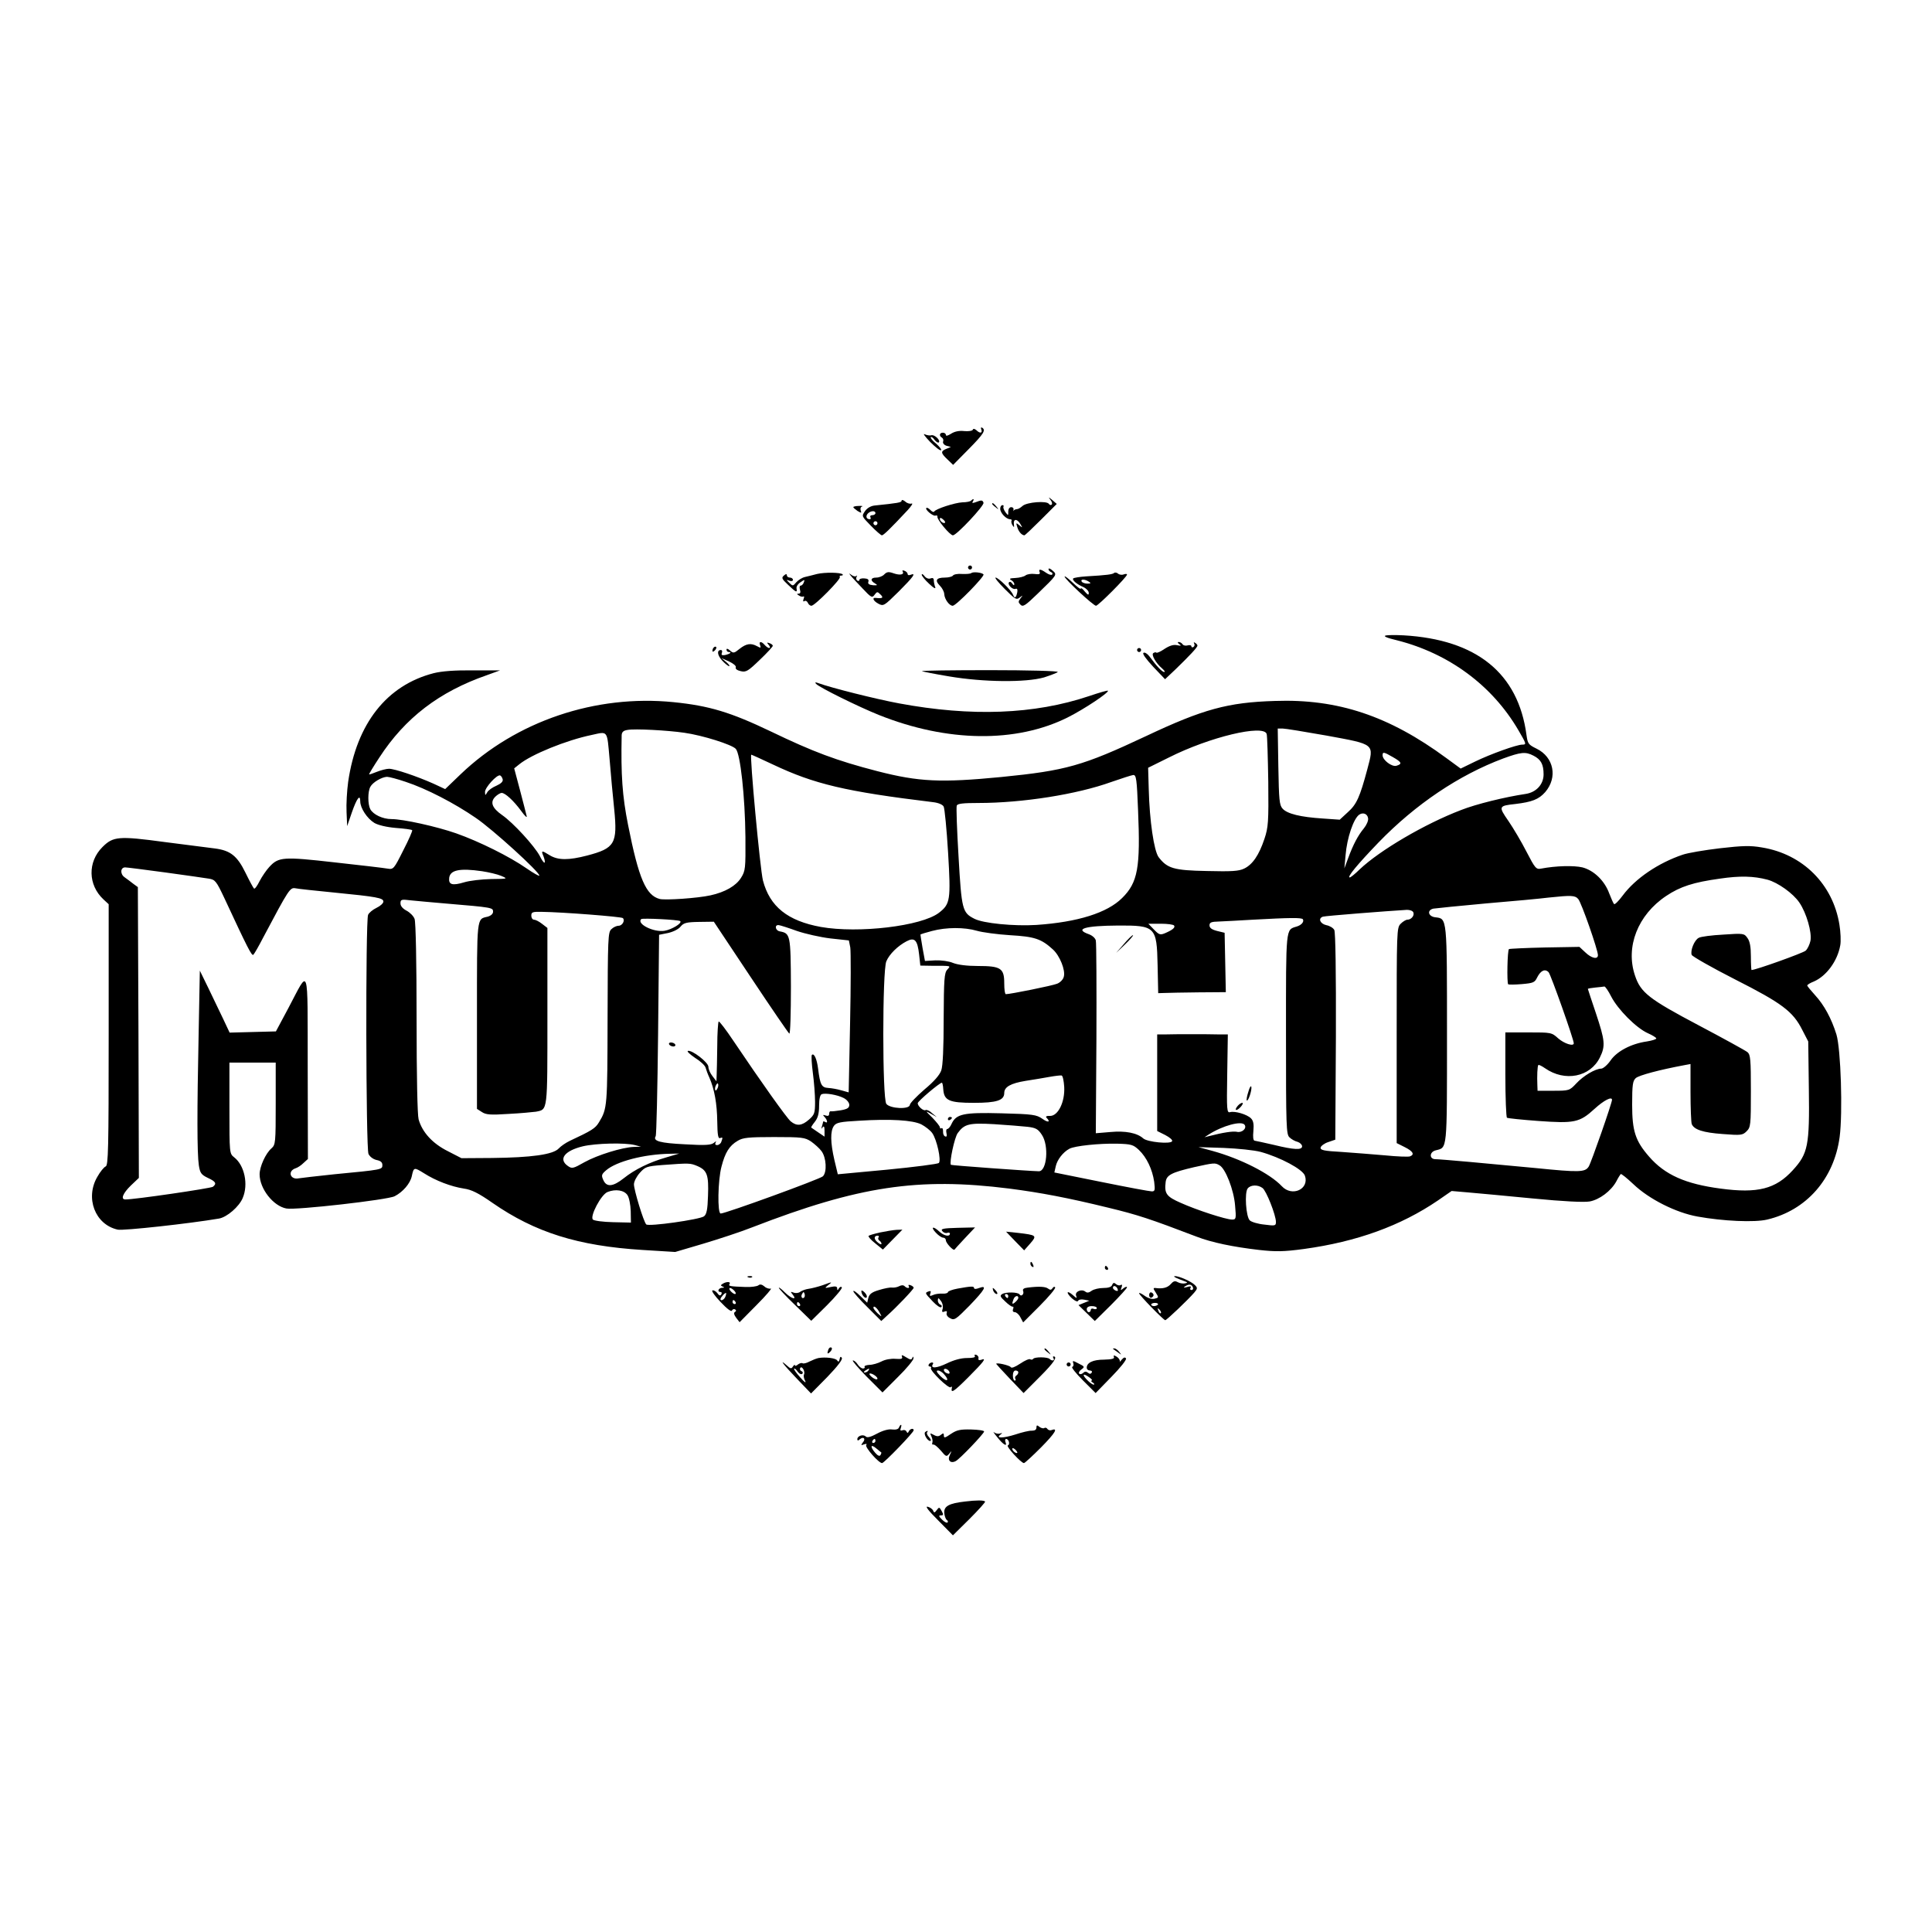 <?xml version="1.0" standalone="no"?>
<!DOCTYPE svg PUBLIC "-//W3C//DTD SVG 20010904//EN"
 "http://www.w3.org/TR/2001/REC-SVG-20010904/DTD/svg10.dtd">
<svg version="1.0" xmlns="http://www.w3.org/2000/svg"
 width="960pt" height="960pt" viewBox="0 0 960 960"
 preserveAspectRatio="xMidYMid meet">
<g transform="translate(0,960) scale(0.1,-0.1)"
fill="#000000" stroke="none">
<path d="M4876 7466 c7 -19 -7 -21 -25 -3 -9 7 -15 8 -17 2 -2 -6 -22 -9 -43
-7 -25 3 -48 -2 -65 -13 -16 -10 -26 -13 -26 -6 0 6 -7 11 -15 11 -17 0 -20
-16 -4 -25 6 -4 8 -13 5 -20 -2 -7 5 -16 17 -20 l22 -6 -22 -9 c-30 -12 -29
-21 5 -53 l28 -27 77 78 c75 76 87 95 67 107 -6 3 -7 -1 -4 -9z"/>
<path d="M4622 7404 c26 -26 50 -45 54 -41 4 3 -8 18 -25 33 -18 14 -29 29
-26 32 3 3 12 -3 19 -14 8 -10 18 -16 21 -12 10 10 -23 41 -38 35 -6 -2 -21 0
-32 5 -11 6 1 -11 27 -38z"/>
<path d="M5219 7117 c8 -9 11 -21 7 -24 -4 -4 -10 -3 -14 3 -10 17 -110 9
-131 -10 -10 -9 -22 -16 -28 -16 -6 0 -13 -3 -16 -7 -2 -5 -2 -2 -1 5 2 6 -3
12 -11 12 -9 0 -15 -9 -15 -22 0 -21 0 -21 -14 -3 -8 11 -12 23 -10 27 3 5 0
8 -5 8 -6 0 -11 -8 -11 -18 0 -21 30 -52 49 -52 7 0 10 -4 7 -8 -2 -4 0 -14 5
-22 8 -12 9 -11 7 4 -4 28 15 30 31 4 13 -22 13 -22 -4 -8 -17 14 -17 13 -10
-10 7 -23 22 -39 35 -40 3 0 40 35 83 78 l78 78 -23 20 c-18 15 -20 16 -9 1z"/>
<path d="M4480 7112 c0 -9 -19 -12 -135 -24 -18 -2 -37 -13 -47 -28 -17 -25
-17 -25 29 -72 26 -27 51 -48 55 -48 8 0 41 32 128 125 19 21 28 35 20 33 -8
-3 -23 1 -32 10 -10 8 -18 10 -18 4z m-130 -62 c0 -5 -7 -10 -16 -10 -8 0 -12
-4 -9 -10 3 -5 2 -10 -3 -10 -16 0 -22 13 -11 27 13 15 39 18 39 3z m10 -50
c0 -5 -4 -10 -10 -10 -5 0 -10 5 -10 10 0 6 5 10 10 10 6 0 10 -4 10 -10z"/>
<path d="M4826 7113 c-4 -5 -24 -9 -44 -9 -38 -2 -134 -33 -140 -46 -2 -4 -11
-1 -19 8 -8 8 -17 13 -20 10 -8 -8 33 -42 45 -38 7 2 11 0 10 -5 -4 -13 62
-93 77 -93 18 0 157 148 152 162 -5 14 -10 14 -41 2 -14 -5 -17 -4 -12 4 8 13
3 16 -8 5z m-130 -110 c-7 -7 -26 7 -26 19 0 6 6 6 15 -2 9 -7 13 -15 11 -17z"/>
<path d="M4930 7096 c0 -2 8 -10 18 -17 15 -13 16 -12 3 4 -13 16 -21 21 -21
13z"/>
<path d="M4240 7080 c0 -3 10 -11 21 -19 19 -11 21 -11 16 2 -3 9 -1 18 6 20
7 2 0 4 -15 3 -16 0 -28 -3 -28 -6z"/>
<path d="M4810 6780 c0 -5 5 -10 10 -10 6 0 10 5 10 10 0 6 -4 10 -10 10 -5 0
-10 -4 -10 -10z"/>
<path d="M5210 6772 c0 -6 6 -12 13 -15 6 -2 9 -8 5 -12 -4 -4 -17 0 -30 9
-27 19 -39 20 -32 3 4 -10 -3 -12 -26 -9 -16 2 -36 -1 -44 -7 -7 -6 -30 -12
-51 -13 -27 -1 -32 -4 -21 -10 9 -5 16 -14 16 -21 0 -7 -4 -6 -10 3 -5 8 -12
11 -16 7 -10 -10 17 -39 32 -33 8 3 11 -2 9 -16 -6 -29 -13 -34 -21 -14 -8 22
-73 86 -87 86 -6 0 15 -26 46 -57 51 -51 57 -55 74 -42 17 13 17 13 4 -4 -12
-16 -12 -20 0 -32 12 -12 24 -4 84 54 99 96 99 95 75 116 -11 10 -20 13 -20 7z"/>
<path d="M4485 6761 c10 -16 -12 -21 -44 -10 -25 9 -34 8 -47 -5 -8 -9 -26
-16 -40 -16 -28 0 -31 -15 -6 -29 14 -9 13 -10 -10 -9 -20 2 -27 7 -23 18 3
10 -3 15 -20 16 -14 1 -25 -2 -25 -8 0 -5 -5 -6 -10 -3 -6 4 -7 12 -4 18 4 7
4 9 -1 5 -4 -4 -15 -2 -24 5 -14 10 -14 10 -4 -3 6 -8 33 -37 59 -64 43 -46
48 -48 60 -31 12 16 14 16 29 1 17 -16 10 -21 -22 -17 -22 3 -14 -15 12 -29
25 -13 28 -11 100 60 74 74 89 95 60 84 -8 -4 -15 -2 -15 4 0 5 -7 13 -16 16
-8 3 -12 2 -9 -3z"/>
<path d="M4060 6748 c-19 -5 -46 -12 -60 -15 -14 -3 -33 -15 -43 -26 -17 -20
-18 -20 -35 -3 -16 16 -16 17 1 10 10 -3 17 -1 17 5 0 6 -7 11 -15 11 -8 0
-15 5 -15 11 0 8 -5 8 -15 -1 -13 -11 -10 -17 21 -46 40 -38 46 -41 42 -18 -2
9 7 23 20 31 20 14 22 14 16 -1 -3 -9 -10 -16 -16 -16 -5 0 -6 -9 -3 -20 4
-13 2 -20 -7 -20 -10 0 -9 -3 2 -9 8 -6 18 -7 22 -5 4 3 5 -3 1 -12 -4 -11 -2
-15 4 -11 6 4 13 0 17 -8 3 -8 11 -15 18 -15 17 0 150 135 141 143 -3 4 0 7 7
7 7 0 10 3 7 6 -10 10 -88 11 -127 2z"/>
<path d="M4826 6752 c-4 -3 -24 -5 -45 -4 -22 2 -42 -2 -46 -8 -3 -5 -21 -10
-40 -10 -43 0 -51 -14 -25 -40 12 -12 22 -31 22 -43 2 -25 25 -57 42 -57 17 0
161 148 153 156 -9 10 -54 14 -61 6z"/>
<path d="M5536 6753 c-7 -7 -36 -11 -139 -17 -32 -2 -61 -7 -64 -10 -8 -7 17
-29 50 -43 15 -7 27 -20 27 -29 0 -13 -4 -11 -20 7 -10 13 -19 20 -20 14 0 -5
-18 9 -40 30 -22 21 -40 35 -40 30 0 -12 143 -145 156 -145 11 0 154 143 154
155 0 4 -7 4 -16 1 -9 -4 -22 -2 -29 4 -6 5 -15 7 -19 3z m-126 -43 c12 -8 11
-10 -7 -10 -12 0 -25 5 -28 10 -8 13 15 13 35 0z"/>
<path d="M4580 6744 c0 -5 16 -26 37 -45 23 -22 34 -27 30 -16 -4 10 -7 25 -7
34 0 10 -6 13 -16 9 -10 -4 -22 1 -30 11 -7 10 -14 13 -14 7z"/>
<path d="M6885 6442 c-13 -3 7 -12 54 -23 259 -65 475 -224 605 -446 41 -70
42 -73 20 -73 -27 0 -158 -47 -234 -84 l-72 -35 -71 52 c-285 210 -540 295
-852 284 -234 -7 -357 -41 -639 -174 -317 -149 -399 -172 -721 -204 -300 -29
-409 -24 -615 29 -205 53 -319 96 -531 198 -199 95 -304 127 -482 145 -388 39
-782 -94 -1058 -358 l-77 -74 -58 27 c-83 37 -193 74 -221 74 -13 0 -40 -7
-60 -15 -20 -8 -37 -14 -39 -13 -1 2 22 40 51 84 128 197 298 327 534 409 l66
24 -135 0 c-91 1 -155 -4 -195 -14 -233 -60 -383 -250 -425 -540 -6 -44 -10
-111 -8 -150 l3 -70 23 67 c25 72 42 94 42 56 0 -33 34 -85 70 -107 19 -11 60
-21 107 -25 42 -3 78 -8 81 -11 3 -2 -17 -48 -44 -100 -47 -94 -49 -96 -79
-91 -16 3 -135 17 -263 31 -256 29 -278 27 -324 -23 -14 -15 -36 -47 -48 -70
-12 -24 -24 -41 -28 -37 -4 4 -23 39 -42 78 -41 84 -75 111 -152 121 -29 4
-142 18 -250 32 -229 31 -256 28 -309 -25 -74 -74 -72 -188 5 -260 l26 -24 0
-649 c0 -572 -2 -649 -15 -654 -9 -4 -27 -26 -41 -51 -62 -105 -12 -238 101
-263 28 -6 356 30 503 55 40 7 100 59 118 102 29 68 9 162 -42 202 -24 19 -24
19 -24 245 l0 226 115 0 115 0 0 -203 c0 -196 -1 -205 -21 -223 -29 -25 -59
-91 -59 -129 0 -72 68 -158 133 -170 46 -9 504 43 538 61 41 21 77 63 85 99
10 46 11 46 61 15 58 -37 134 -66 198 -76 37 -5 72 -22 142 -71 212 -147 425
-214 746 -234 l162 -10 139 41 c77 23 187 59 245 82 527 204 823 249 1276 192
155 -20 292 -46 492 -95 145 -35 206 -55 439 -144 75 -29 181 -51 311 -66 82
-9 120 -9 223 5 262 36 480 115 665 241 l68 47 81 -7 c45 -4 189 -17 321 -30
154 -15 256 -20 284 -15 49 9 106 52 132 99 9 18 20 35 22 37 3 3 31 -20 63
-50 77 -74 212 -142 319 -161 127 -23 283 -30 346 -15 195 46 332 202 360 410
16 121 6 438 -16 510 -25 80 -61 146 -106 195 -21 23 -39 45 -39 48 0 4 15 13
33 20 62 27 117 101 131 179 4 20 2 67 -4 103 -32 201 -182 351 -385 384 -57
10 -96 9 -209 -4 -76 -9 -159 -23 -185 -32 -121 -41 -235 -118 -298 -203 -20
-27 -40 -47 -43 -42 -4 4 -14 28 -24 53 -23 63 -76 114 -133 129 -43 10 -131
8 -205 -6 -25 -5 -30 1 -73 84 -25 49 -66 118 -90 153 -50 72 -49 75 35 84 83
10 116 23 148 59 63 73 43 174 -43 216 -41 20 -44 25 -50 68 -41 307 -248 474
-610 495 -38 2 -79 2 -90 -1z m-3485 -483 c92 -13 237 -59 256 -80 23 -25 46
-237 48 -439 1 -156 0 -167 -22 -202 -25 -40 -79 -71 -152 -87 -63 -14 -223
-25 -252 -18 -68 18 -104 100 -157 367 -29 145 -36 250 -32 447 1 16 9 23 29
26 36 7 200 -2 282 -14z m3191 -14 c244 -45 237 -39 203 -168 -37 -138 -53
-174 -97 -213 l-40 -37 -86 6 c-108 7 -175 23 -198 49 -16 18 -18 43 -21 209
l-3 189 24 0 c13 0 111 -16 218 -35z m-297 8 c3 -10 6 -117 8 -238 2 -200 0
-226 -19 -283 -27 -81 -59 -128 -101 -148 -27 -13 -62 -15 -185 -12 -165 3
-197 13 -240 69 -23 32 -45 180 -49 339 l-3 105 103 51 c202 102 471 166 486
117z m-3265 -125 c6 -73 16 -185 23 -249 17 -171 3 -194 -134 -230 -92 -24
-145 -24 -186 1 -42 26 -44 25 -31 -6 15 -42 2 -40 -19 3 -26 49 -132 165
-187 203 -50 35 -61 64 -34 91 10 10 25 19 32 19 17 0 59 -38 97 -90 18 -25
30 -36 27 -25 -2 11 -18 69 -33 128 l-29 109 25 20 c60 49 234 120 360 146 82
18 76 26 89 -120z m3892 10 c44 -25 48 -34 18 -43 -22 -7 -69 28 -69 52 0 18
6 17 51 -9z m699 7 c37 -19 50 -43 50 -93 0 -49 -36 -89 -89 -97 -101 -15
-245 -50 -321 -80 -181 -69 -405 -201 -504 -295 -22 -22 -45 -40 -49 -40 -16
0 39 66 143 174 184 190 400 335 619 417 88 32 111 35 151 14z m-3779 -44
c205 -97 359 -134 796 -187 26 -3 47 -12 52 -22 5 -10 15 -112 22 -229 14
-236 11 -255 -46 -299 -87 -66 -399 -103 -586 -70 -165 30 -254 101 -288 231
-14 56 -67 625 -58 625 2 0 51 -22 108 -49z m-1343 -74 c2 -11 -9 -21 -31 -31
-19 -8 -40 -22 -46 -33 -10 -17 -10 -17 -11 2 0 22 59 87 75 82 5 -2 11 -11
13 -20z m3157 -154 c12 -284 -1 -358 -79 -435 -74 -74 -221 -120 -426 -134
-111 -7 -266 8 -309 31 -59 30 -63 45 -78 308 -8 132 -12 246 -9 254 4 10 32
13 108 13 219 0 490 43 659 104 52 18 101 34 110 35 15 1 18 -21 24 -176z
m-3639 142 c103 -34 242 -106 348 -179 84 -57 316 -268 316 -287 0 -4 -29 12
-65 37 -82 57 -232 132 -348 173 -97 34 -264 71 -322 71 -43 0 -90 22 -105 49
-13 25 -13 87 0 111 12 23 57 49 83 50 10 0 52 -11 93 -25z m4782 -181 c2 -12
-8 -34 -21 -50 -29 -35 -53 -80 -78 -148 l-19 -51 6 65 c7 87 40 183 68 202
19 13 41 4 44 -18z m-5978 -269 c102 -14 200 -28 218 -31 31 -5 37 -12 77 -97
115 -247 136 -289 144 -281 5 5 27 43 48 84 130 245 134 251 162 246 14 -3
100 -12 191 -21 214 -21 245 -27 245 -45 0 -8 -15 -22 -34 -31 -19 -9 -38 -25
-42 -35 -13 -32 -11 -1160 2 -1188 7 -14 23 -26 40 -30 20 -4 29 -11 29 -25 0
-23 0 -23 -240 -46 -85 -9 -164 -18 -175 -20 -43 -9 -58 36 -16 50 10 3 27 14
39 26 l22 20 -1 457 c-1 523 9 491 -96 293 l-62 -116 -115 -3 -115 -3 -32 68
c-18 37 -51 107 -74 154 l-42 86 -6 -315 c-8 -381 -8 -592 1 -652 6 -39 12
-47 45 -63 39 -18 45 -28 25 -44 -11 -8 -394 -64 -435 -63 -25 0 -12 31 27 69
l40 38 -2 723 -3 722 -22 16 c-12 10 -32 24 -44 33 -23 16 -21 49 3 49 7 0 96
-11 198 -25z m1575 6 c33 -5 76 -15 95 -23 35 -15 34 -15 -50 -16 -47 -1 -107
-8 -133 -16 -60 -18 -79 -12 -75 22 5 39 52 49 163 33z m6387 -42 c52 -14 128
-68 159 -114 35 -51 63 -148 55 -190 -4 -18 -14 -40 -24 -49 -14 -12 -248 -96
-269 -96 -1 0 -3 30 -3 68 0 47 -5 75 -17 91 -16 23 -19 24 -120 17 -57 -3
-112 -10 -122 -16 -22 -11 -43 -64 -35 -85 4 -8 100 -63 216 -122 233 -118
287 -159 333 -250 l30 -58 3 -235 c4 -283 -4 -322 -80 -405 -85 -93 -174 -116
-359 -91 -174 23 -276 68 -355 159 -68 78 -84 127 -84 258 0 100 3 118 18 132
16 14 117 41 240 64 l32 6 0 -141 c0 -77 3 -148 6 -157 11 -28 56 -43 155 -50
90 -7 98 -6 118 14 20 20 21 31 21 199 0 158 -2 181 -17 194 -10 8 -119 68
-242 133 -248 131 -289 163 -317 248 -48 142 14 301 155 395 70 47 136 68 266
86 101 15 169 13 237 -5z m-940 -96 c16 -18 98 -253 98 -279 0 -23 -32 -16
-63 14 l-29 27 -171 -3 c-94 -2 -175 -6 -179 -8 -8 -5 -11 -167 -4 -175 3 -2
33 -2 68 1 57 5 64 8 76 33 17 34 39 45 57 26 11 -12 125 -334 125 -353 0 -17
-47 -2 -77 24 -33 30 -35 30 -148 30 l-115 0 0 -209 c0 -116 4 -212 8 -215 5
-3 74 -10 155 -16 180 -13 206 -8 280 60 47 43 87 63 87 45 0 -16 -104 -314
-116 -332 -18 -28 -46 -29 -264 -7 -230 22 -472 44 -497 44 -32 0 -31 36 1 44
58 15 56 -10 56 574 0 588 1 577 -58 584 -35 4 -43 35 -10 43 13 2 131 14 263
26 132 11 272 24 310 29 114 12 131 11 147 -7z m-5622 -23 c226 -19 230 -20
230 -40 0 -11 -10 -20 -27 -25 -55 -13 -53 7 -53 -491 l0 -464 25 -16 c20 -13
42 -15 132 -9 60 3 120 9 136 11 59 12 57 -4 57 474 l0 439 -26 20 c-15 12
-33 21 -40 21 -8 0 -14 9 -14 20 0 18 6 20 53 19 98 -1 396 -24 402 -31 12
-12 -3 -38 -21 -38 -10 0 -26 -7 -36 -17 -17 -15 -18 -43 -19 -442 -1 -440 -1
-449 -43 -518 -18 -30 -36 -41 -145 -92 -19 -9 -44 -26 -55 -38 -28 -30 -136
-45 -332 -47 l-151 -1 -68 35 c-76 38 -127 94 -145 158 -6 23 -10 213 -10 504
0 273 -4 477 -10 492 -5 14 -23 32 -40 41 -19 10 -30 23 -30 36 0 20 4 21 53
15 28 -3 108 -10 177 -16z m4803 -44 c6 -16 -11 -36 -30 -36 -7 0 -22 -9 -33
-20 -20 -20 -20 -33 -20 -555 l0 -535 40 -20 c42 -21 50 -37 26 -46 -8 -3 -63
-1 -123 5 -59 5 -157 13 -216 17 -90 5 -107 9 -105 22 2 8 19 21 38 27 l35 12
3 512 c1 318 -2 519 -8 530 -5 10 -23 21 -40 24 -30 7 -42 33 -17 42 10 4 317
28 418 34 15 0 29 -5 32 -13z m-3643 -43 c11 -10 -42 -42 -78 -48 -53 -9 -140
34 -116 58 6 6 186 -3 194 -10z m3094 9 c7 -12 -7 -29 -31 -36 -55 -17 -53 3
-53 -535 0 -462 1 -499 18 -513 9 -9 27 -19 40 -22 12 -4 22 -14 22 -22 0 -19
-38 -18 -140 7 -47 11 -90 20 -96 21 -7 1 -9 19 -6 48 3 34 0 51 -12 63 -20
20 -79 37 -103 31 -17 -5 -18 7 -15 190 l3 196 -45 0 c-25 1 -86 1 -136 1 -49
0 -108 0 -130 -1 l-40 0 0 -240 0 -240 40 -20 c23 -12 38 -25 34 -31 -9 -15
-122 -4 -143 14 -31 28 -90 39 -164 32 l-72 -6 3 468 c1 257 0 478 -3 490 -3
12 -18 25 -35 31 -73 26 -19 42 145 43 186 1 193 -6 197 -196 l3 -140 33 1
c17 1 93 2 167 3 l136 1 -3 148 -3 147 -37 9 c-27 7 -38 15 -38 28 0 15 9 18
48 19 26 1 101 5 167 9 184 10 243 11 249 2z m-2744 -287 c101 -152 188 -279
192 -281 5 -3 8 102 8 234 -1 258 -3 264 -55 274 -23 4 -28 34 -5 31 8 -1 49
-14 90 -29 41 -14 116 -31 166 -37 l92 -10 7 -35 c3 -19 3 -189 -1 -377 l-7
-343 -36 10 c-20 6 -49 11 -66 12 -33 2 -40 16 -50 96 -6 48 -20 79 -31 68 -3
-4 -1 -44 5 -89 6 -45 11 -110 11 -144 0 -56 -3 -64 -30 -88 -35 -31 -61 -34
-91 -9 -20 17 -144 191 -284 399 -38 57 -71 100 -74 97 -3 -3 -7 -58 -7 -122
-1 -65 -2 -130 -3 -146 l-1 -29 -20 26 c-11 14 -20 34 -20 46 0 22 -82 85
-102 79 -6 -2 10 -17 35 -34 26 -16 50 -38 53 -49 3 -11 11 -33 19 -50 25 -57
38 -130 39 -218 1 -65 4 -86 14 -82 14 5 14 3 6 -19 -3 -9 -13 -16 -21 -16 -9
0 -11 5 -7 13 5 8 2 7 -9 -2 -14 -11 -43 -13 -144 -7 -123 6 -160 16 -145 40
4 6 9 234 12 506 l5 495 45 9 c26 6 52 19 62 32 15 18 28 22 91 23 l74 1 183
-275z m2104 256 c7 -10 -8 -22 -45 -38 -24 -10 -30 -8 -55 18 l-28 29 62 0
c33 0 63 -4 66 -9z m-980 -26 c27 -8 102 -18 165 -22 122 -7 155 -18 213 -71
34 -31 63 -103 54 -135 -3 -14 -18 -29 -33 -35 -24 -10 -233 -52 -255 -52 -5
0 -8 24 -8 54 0 75 -17 86 -131 86 -55 0 -100 6 -123 15 -21 9 -58 14 -88 13
l-52 -3 -12 65 c-6 36 -11 66 -10 67 1 1 27 9 57 17 71 19 162 19 223 1z
m-287 -118 l6 -55 61 -1 c95 0 91 1 73 -19 -15 -16 -17 -49 -18 -243 0 -146
-4 -236 -12 -258 -8 -23 -37 -56 -84 -95 -39 -34 -72 -68 -72 -76 -2 -24 -99
-19 -117 5 -20 28 -20 661 0 708 15 36 57 77 101 100 40 21 54 6 62 -66z
m3439 -209 c33 -64 124 -156 182 -182 23 -10 42 -22 42 -26 0 -4 -21 -11 -47
-15 -77 -11 -148 -48 -180 -94 -15 -22 -36 -40 -46 -41 -30 0 -90 -36 -125
-74 -33 -35 -35 -36 -113 -36 l-79 0 -1 28 c-2 44 0 95 5 100 3 2 17 -5 33
-16 99 -69 225 -44 273 54 28 57 25 84 -20 219 -22 65 -40 120 -40 121 0 2 17
5 38 7 20 2 40 4 44 5 4 1 20 -22 34 -50z m-2718 -449 c4 -74 -30 -144 -70
-144 -18 1 -24 -3 -18 -9 22 -22 8 -26 -21 -5 -29 20 -46 23 -203 27 -189 5
-225 -3 -248 -53 -6 -14 -16 -25 -21 -25 -5 0 -7 -9 -4 -21 3 -13 1 -19 -6
-16 -7 2 -12 13 -11 25 0 12 -3 19 -8 16 -4 -3 -8 -1 -8 5 0 5 -17 26 -37 47
-36 35 -36 36 -8 20 l30 -17 -24 20 c-12 12 -27 18 -32 15 -10 -6 -39 19 -39
34 0 10 109 102 120 102 3 0 6 -15 7 -33 4 -56 30 -67 152 -67 113 0 151 12
151 49 0 30 32 48 105 60 39 6 93 15 120 20 28 5 55 8 60 7 6 -2 11 -27 13
-57z m-1722 -5 c-4 -9 -9 -15 -11 -12 -3 3 -3 13 1 22 4 9 9 15 11 12 3 -3 3
-13 -1 -22z m626 -50 c16 -8 28 -23 28 -34 0 -15 -9 -21 -42 -27 -24 -4 -46
-6 -50 -5 -5 1 -8 -5 -8 -13 0 -9 -6 -12 -17 -8 -15 5 -16 3 -5 -8 14 -16 16
-33 2 -24 -5 3 -10 4 -10 1 0 -2 -3 -13 -6 -23 -4 -13 -3 -14 3 -5 7 9 10 4
10 -17 l0 -29 -31 21 c-17 12 -33 23 -35 24 -2 1 6 14 18 29 15 19 21 41 21
80 0 33 5 54 13 57 18 7 78 -3 109 -19z m386 -131 c19 -10 44 -29 54 -43 23
-32 46 -136 33 -149 -6 -5 -121 -20 -256 -33 l-246 -23 -17 71 c-20 87 -21
144 -2 170 12 16 31 20 123 25 159 10 268 3 311 -18z m527 -12 c42 -5 53 -11
72 -40 36 -54 25 -181 -15 -181 -48 1 -434 29 -437 32 -9 10 18 137 34 158 33
45 56 51 181 44 63 -4 137 -10 165 -13z m1080 9 c11 -18 -15 -40 -39 -34 -19
4 -68 -3 -141 -22 l-20 -5 20 13 c70 45 166 71 180 48z m-2155 -82 c18 -13 42
-34 52 -48 24 -32 28 -104 7 -125 -14 -14 -484 -185 -508 -185 -17 0 -14 166
4 233 18 70 39 104 80 128 26 16 52 19 181 19 140 0 153 -2 184 -22z m-875
-18 l30 -8 -35 -1 c-58 -2 -181 -40 -246 -76 -56 -32 -62 -33 -82 -19 -49 34
-17 76 74 98 63 15 209 19 259 6z m2504 -24 c39 -37 67 -97 76 -158 5 -42 4
-48 -12 -48 -10 0 -123 21 -251 47 l-233 47 7 31 c7 32 36 70 68 87 26 14 146
27 238 25 70 -2 79 -5 107 -31z m606 -10 c97 -27 208 -86 219 -118 23 -67 -64
-107 -115 -52 -59 63 -206 137 -344 175 l-70 19 125 -4 c71 -3 151 -11 185
-20z m-2954 -27 c-84 -24 -157 -60 -212 -104 -53 -42 -85 -45 -101 -9 -11 24
-9 29 14 49 51 44 189 80 318 82 l45 1 -64 -19z m154 -43 c49 -21 57 -45 53
-148 -2 -69 -7 -92 -20 -102 -22 -16 -276 -52 -287 -40 -13 13 -61 171 -61
199 0 14 13 39 29 57 27 30 34 33 112 39 135 10 138 10 174 -5z m2594 4 c30
-15 72 -123 78 -200 6 -66 5 -70 -15 -70 -30 0 -175 47 -255 83 -71 31 -82 46
-75 103 4 35 29 48 140 74 100 22 105 23 127 10z m214 -113 c19 -13 67 -135
67 -169 0 -19 -4 -20 -57 -13 -32 3 -65 13 -73 21 -19 18 -27 139 -10 159 15
18 50 19 73 2z m-3155 -36 c8 -12 15 -47 16 -79 l1 -57 -89 2 c-49 1 -94 7
-100 13 -16 16 41 125 73 137 40 16 83 9 99 -16z"/>
<path d="M5586 4911 l-40 -46 44 42 c24 23 42 44 40 46 -3 2 -23 -17 -44 -42z"/>
<path d="M6203 4175 c-7 -21 -10 -41 -8 -43 7 -7 26 50 23 67 -2 9 -9 -2 -15
-24z"/>
<path d="M6150 4105 c-20 -24 -6 -28 15 -5 10 11 13 20 8 20 -6 0 -16 -7 -23
-15z"/>
<path d="M3325 4410 c3 -5 13 -10 21 -10 8 0 12 5 9 10 -3 6 -13 10 -21 10 -8
0 -12 -4 -9 -10z"/>
<path d="M4710 4039 c0 -5 5 -7 10 -4 6 3 10 8 10 11 0 2 -4 4 -10 4 -5 0 -10
-5 -10 -11z"/>
<path d="M3777 6394 c5 -14 3 -15 -15 -5 -31 17 -54 13 -87 -13 -27 -22 -31
-23 -47 -9 -11 10 -18 12 -18 5 0 -7 5 -12 12 -12 17 0 4 -10 -20 -15 -15 -2
-19 0 -15 11 3 8 1 14 -5 14 -21 0 -18 -25 6 -52 14 -15 30 -28 35 -28 5 0 -1
9 -14 20 l-24 20 38 -17 c21 -10 36 -22 33 -29 -3 -8 7 -15 25 -19 26 -6 36 0
94 56 36 34 65 66 65 70 0 4 -7 10 -16 13 -14 5 -15 4 -4 -9 7 -8 8 -15 2 -15
-5 0 -15 7 -22 15 -17 20 -31 19 -23 -1z"/>
<path d="M5860 6399 c12 -8 9 -9 -11 -5 -18 4 -37 -2 -62 -18 -19 -13 -38 -22
-41 -19 -2 3 -9 2 -15 -2 -12 -7 12 -50 44 -77 11 -10 16 -17 10 -17 -10 -1
-38 29 -74 78 -10 13 -23 21 -29 17 -7 -4 12 -30 48 -69 l59 -62 53 50 c67 65
108 108 108 117 0 4 -5 10 -12 14 -6 4 -8 3 -4 -4 3 -6 2 -13 -4 -17 -5 -3
-10 -2 -10 3 0 6 -8 8 -19 5 -10 -3 -22 0 -25 6 -4 6 -13 11 -19 11 -7 0 -6
-4 3 -11z"/>
<path d="M3547 6383 c-4 -3 -7 -11 -7 -17 0 -6 5 -5 12 2 6 6 9 14 7 17 -3 3
-9 2 -12 -2z"/>
<path d="M5650 6370 c0 -5 5 -10 10 -10 6 0 10 5 10 10 0 6 -4 10 -10 10 -5 0
-10 -4 -10 -10z"/>
<path d="M4581 6265 c3 -2 63 -14 135 -26 171 -29 381 -31 472 -5 34 11 65 23
68 27 3 5 -148 9 -337 9 -188 0 -340 -2 -338 -5z"/>
<path d="M4055 6202 c16 -18 213 -115 313 -155 338 -135 680 -140 937 -12 82
41 208 125 200 133 -2 2 -44 -10 -94 -27 -271 -91 -584 -103 -944 -36 -113 21
-337 77 -402 101 -14 5 -17 4 -10 -4z"/>
<path d="M4650 3475 c13 -14 29 -25 37 -25 7 0 13 -6 13 -13 0 -14 38 -54 43
-46 1 2 25 28 52 57 l50 53 -87 -2 c-72 -2 -85 -5 -76 -16 6 -8 17 -12 25 -9
7 3 13 1 13 -4 0 -17 -30 -11 -52 10 -31 29 -46 25 -18 -5z"/>
<path d="M4373 3476 c-28 -6 -54 -14 -57 -17 -3 -3 11 -20 33 -37 l38 -31 49
50 48 49 -29 -1 c-17 -1 -53 -7 -82 -13z m-8 -25 c-3 -5 -1 -12 5 -16 5 -3 10
-10 10 -15 0 -6 -9 -2 -19 7 -20 16 -19 33 0 33 6 0 8 -4 4 -9z"/>
<path d="M5044 3433 l45 -46 30 34 c35 40 32 42 -62 53 l-58 6 45 -47z"/>
<path d="M5120 3321 c0 -6 4 -13 10 -16 6 -3 7 1 4 9 -7 18 -14 21 -14 7z"/>
<path d="M5490 3300 c0 -5 5 -10 11 -10 5 0 7 5 4 10 -3 6 -8 10 -11 10 -2 0
-4 -4 -4 -10z"/>
<path d="M3718 3253 c7 -3 16 -2 19 1 4 3 -2 6 -13 5 -11 0 -14 -3 -6 -6z"/>
<path d="M5845 3250 c11 -5 29 -12 40 -16 17 -6 18 -8 3 -11 -9 -2 -25 0 -36
6 -14 8 -22 5 -35 -10 -16 -18 -41 -24 -76 -19 -12 1 -11 -3 2 -23 15 -24 15
-25 -5 -30 -13 -4 -33 2 -50 14 -15 11 -28 17 -28 13 0 -9 122 -134 130 -134
7 0 113 101 144 137 17 20 17 24 3 38 -18 18 -80 45 -99 44 -7 0 -4 -4 7 -9z
m83 -48 c2 -7 -1 -12 -8 -12 -6 0 -8 5 -4 11 4 8 -1 9 -17 4 -19 -5 -21 -4 -9
4 18 12 32 10 38 -7z m-174 -84 c-3 -4 -12 -8 -20 -8 -8 0 -14 4 -14 8 0 4 9
8 19 8 11 0 17 -4 15 -8z m14 -43 c-3 -3 -9 2 -12 12 -6 14 -5 15 5 6 7 -7 10
-15 7 -18z"/>
<path d="M3591 3221 c-11 -7 -11 -9 0 -14 10 -4 9 -6 -3 -6 -19 -1 -26 -21 -7
-21 5 0 7 -5 3 -12 -5 -8 -11 -6 -20 7 -7 9 -18 15 -24 13 -6 -2 12 -28 41
-58 31 -33 53 -50 56 -42 3 6 9 9 15 6 7 -4 7 -9 0 -13 -7 -4 -5 -14 6 -29
l17 -22 85 86 c47 47 78 84 70 81 -8 -2 -23 2 -32 11 -12 10 -22 12 -30 5 -7
-5 -35 -9 -63 -8 -79 3 -87 4 -80 15 8 12 -15 13 -34 1z m59 -36 c7 -8 8 -15
2 -15 -5 0 -15 7 -22 15 -7 8 -8 15 -2 15 5 0 15 -7 22 -15z m-46 -29 c-6 -15
-24 -23 -24 -11 0 8 24 34 28 30 1 -1 0 -10 -4 -19z m51 -26 c3 -5 1 -10 -4
-10 -6 0 -11 5 -11 10 0 6 2 10 4 10 3 0 8 -4 11 -10z"/>
<path d="M4085 3213 c-21 -7 -52 -15 -67 -17 -15 -2 -34 -9 -42 -15 -7 -6 -22
-8 -32 -4 -17 6 -17 5 -5 -10 24 -30 -8 -20 -40 12 -16 16 -29 26 -29 22 0 -4
36 -43 81 -86 l80 -78 79 78 c43 43 76 83 73 88 -3 5 -9 3 -14 -4 -7 -12 -9
-12 -9 -1 0 10 -9 12 -32 7 -31 -7 -32 -6 -13 9 23 18 22 18 -30 -1z m-89 -60
c-10 -10 -19 5 -10 18 6 11 8 11 12 0 2 -7 1 -15 -2 -18z m-21 -33 c3 -5 1
-10 -4 -10 -6 0 -11 5 -11 10 0 6 2 10 4 10 3 0 8 -4 11 -10z"/>
<path d="M5526 3215 c-3 -10 -19 -15 -44 -15 -21 0 -47 -6 -58 -14 -13 -10
-23 -11 -31 -4 -19 15 -53 0 -46 -20 6 -15 3 -14 -15 2 -32 28 -37 14 -6 -15
16 -14 28 -19 31 -13 2 6 15 9 30 6 l26 -5 -27 -11 -27 -11 41 -40 40 -39 80
79 c44 44 80 84 80 88 0 5 -8 3 -17 -4 -15 -12 -16 -12 -10 4 4 11 3 16 -4 12
-5 -4 -16 -2 -23 4 -10 9 -15 8 -20 -4z m27 -19 c4 -10 1 -13 -9 -9 -7 3 -14
9 -14 14 0 14 17 10 23 -5z m-103 -96 c0 -5 -7 -7 -15 -4 -8 4 -15 1 -15 -5 0
-6 -4 -11 -10 -11 -5 0 -10 7 -10 15 0 9 9 15 25 15 14 0 25 -4 25 -10z"/>
<path d="M4468 3209 c-9 -5 -25 -8 -35 -7 -10 2 -39 -4 -65 -12 -35 -10 -48
-20 -53 -38 l-6 -25 -35 34 c-18 18 -34 29 -34 23 0 -5 31 -41 70 -79 l69 -69
27 25 c49 43 134 133 134 140 0 4 -7 10 -16 13 -8 3 -12 2 -9 -4 8 -13 -8 -13
-20 -1 -6 6 -16 6 -27 0z m-97 -132 c12 -22 12 -22 -10 -3 -11 11 -21 23 -21
28 0 14 19 -1 31 -25z"/>
<path d="M4758 3197 c-27 -5 -48 -13 -48 -18 0 -4 -12 -8 -27 -7 -16 1 -37 -2
-47 -7 -16 -7 -18 -5 -13 8 4 11 2 14 -9 10 -19 -7 -19 -8 21 -50 19 -20 38
-33 42 -28 5 4 2 10 -4 12 -7 3 -13 12 -13 21 1 15 3 14 15 -2 9 -11 12 -29 9
-39 -5 -15 -3 -19 9 -14 11 4 14 2 11 -8 -3 -7 4 -19 17 -25 21 -12 28 -7 96
62 77 80 91 104 48 88 -15 -6 -25 -6 -25 0 0 10 -15 9 -82 -3z"/>
<path d="M5107 3202 c-20 -2 -27 -8 -23 -17 6 -16 -10 -30 -18 -17 -7 12 -68
13 -86 2 -13 -8 -10 -14 15 -37 16 -16 33 -27 37 -26 4 2 5 -4 2 -12 -4 -9 0
-15 8 -15 8 0 21 -11 28 -25 l14 -26 82 82 c46 46 80 87 77 92 -3 5 -9 3 -13
-4 -6 -9 -12 -10 -22 -2 -13 10 -45 12 -101 5z m-97 -42 c0 -5 -2 -10 -4 -10
-3 0 -8 5 -11 10 -3 6 -1 10 4 10 6 0 11 -4 11 -10z m50 -9 c0 -5 -7 -14 -15
-21 -16 -14 -18 -10 -9 14 6 17 24 22 24 7z"/>
<path d="M4936 3185 c4 -8 11 -15 16 -15 6 0 5 6 -2 15 -7 8 -14 15 -16 15 -2
0 -1 -7 2 -15z"/>
<path d="M4280 3185 c0 -18 19 -40 26 -32 4 4 0 15 -9 24 -9 10 -17 13 -17 8z"/>
<path d="M5710 3165 c0 -9 5 -15 11 -13 6 2 11 8 11 13 0 5 -5 11 -11 13 -6 2
-11 -4 -11 -13z"/>
<path d="M4116 2894 c-8 -22 -4 -25 11 -9 7 8 9 16 4 19 -5 3 -12 -1 -15 -10z"/>
<path d="M5190 2896 c0 -2 8 -10 18 -17 15 -13 16 -12 3 4 -13 16 -21 21 -21
13z"/>
<path d="M5531 2897 c2 -1 13 -9 24 -17 19 -14 19 -14 6 3 -7 9 -18 17 -24 17
-6 0 -8 -1 -6 -3z"/>
<path d="M4482 2859 c4 -11 -3 -13 -32 -11 -22 2 -51 -3 -70 -13 -17 -9 -45
-17 -60 -17 -16 -1 -27 -5 -24 -10 3 -4 -1 -8 -8 -8 -7 0 -19 9 -26 20 -7 11
-17 20 -24 20 -6 0 25 -36 68 -80 l79 -79 77 77 c43 42 77 84 77 92 0 11 -2
11 -6 2 -4 -10 -10 -9 -31 4 -19 12 -24 13 -20 3z m-167 -69 c-3 -5 -12 -10
-18 -10 -7 0 -6 4 3 10 19 12 23 12 15 0z m45 -40 c0 -6 -9 -5 -20 2 -11 7
-20 16 -20 21 0 4 9 3 20 -3 11 -6 20 -15 20 -20z"/>
<path d="M4844 2862 c4 -7 -10 -10 -40 -10 -29 0 -65 -10 -100 -27 -50 -24
-82 -26 -69 -4 4 5 2 9 -4 9 -5 0 -13 -4 -16 -10 -3 -5 -1 -10 5 -10 6 0 9 -4
6 -8 -7 -12 88 -104 98 -95 4 5 7 3 6 -2 -7 -31 8 -22 80 50 79 79 95 100 65
88 -10 -3 -15 -1 -13 7 2 7 -3 15 -11 18 -8 2 -11 0 -7 -6z m-126 -80 c2 -7
-2 -10 -12 -6 -9 3 -16 11 -16 16 0 13 23 5 28 -10z m-25 -13 c28 -32 10 -37
-21 -6 -18 19 -22 27 -11 27 8 0 23 -9 32 -21z"/>
<path d="M5535 2857 c4 -8 -10 -12 -49 -13 -55 0 -86 -15 -86 -40 0 -8 7 -14
16 -14 8 0 12 -5 9 -10 -5 -8 -11 -8 -19 -1 -9 7 -16 7 -24 -1 -6 -6 -15 -8
-19 -4 -5 4 0 14 10 21 18 13 17 15 -14 30 -28 15 -31 15 -26 2 3 -9 1 -17 -5
-19 -6 -2 18 -32 53 -67 l63 -63 79 81 c44 45 76 85 72 91 -5 8 -12 5 -22 -7
-8 -10 -12 -13 -9 -8 2 6 -4 16 -14 23 -15 9 -18 9 -15 -1z m-121 -102 c11 -8
16 -15 10 -15 -5 0 -2 -5 6 -10 8 -5 10 -10 4 -10 -6 0 -21 11 -34 25 -26 27
-17 33 14 10z"/>
<path d="M4067 2852 c-10 -2 -30 -10 -44 -17 -15 -8 -30 -12 -35 -9 -5 3 -15
0 -23 -6 -8 -7 -15 -9 -15 -4 0 5 -4 2 -10 -6 -7 -12 -12 -12 -29 4 -45 40
-18 5 49 -65 l70 -73 81 82 c51 53 77 87 72 95 -5 8 -9 6 -11 -7 -3 -13 -6
-15 -12 -6 -7 12 -59 18 -93 12z m-72 -82 c-3 -5 -1 -20 6 -32 6 -13 -5 -5
-24 17 -20 22 -34 42 -31 44 2 3 11 -4 18 -15 8 -11 18 -15 23 -10 4 5 2 11
-5 13 -6 3 -9 9 -6 15 4 7 10 4 16 -6 5 -9 6 -21 3 -26z"/>
<path d="M5134 2848 c-3 -4 -10 -6 -15 -2 -6 3 -28 -7 -50 -22 -26 -17 -43
-24 -47 -17 -6 9 -72 24 -72 16 0 -1 31 -35 68 -74 l68 -71 82 82 c70 70 89
100 66 100 -3 0 -2 -4 1 -10 7 -11 -8 -14 -19 -3 -10 11 -76 11 -82 1z m-74
-67 c0 -6 -5 -13 -10 -16 -6 -4 -8 -11 -5 -16 4 -5 2 -9 -3 -9 -5 0 -9 11 -9
25 0 15 5 25 13 25 8 0 14 -4 14 -9z"/>
<path d="M5300 2820 c0 -5 5 -10 10 -10 6 0 10 5 10 10 0 6 -4 10 -10 10 -5 0
-10 -4 -10 -10z"/>
<path d="M4467 2507 c-3 -9 -16 -12 -34 -10 -17 3 -46 -5 -74 -20 -33 -18 -50
-22 -57 -15 -13 13 -42 3 -42 -13 0 -8 4 -9 13 0 19 15 30 1 14 -17 -10 -13
-9 -15 6 -9 12 4 16 3 11 -4 -6 -11 62 -89 79 -89 10 0 157 152 157 163 0 12
-18 8 -24 -5 -5 -10 -7 -10 -12 -1 -3 7 -12 9 -20 6 -10 -4 -12 0 -8 11 3 9 4
16 1 16 -3 0 -7 -6 -10 -13z m-117 -67 c0 -5 -5 -10 -11 -10 -5 0 -7 5 -4 10
3 6 8 10 11 10 2 0 4 -4 4 -10z m29 -57 c1 -1 0 -7 -4 -13 -4 -7 -13 -4 -26
11 -26 30 -24 46 4 23 12 -10 24 -20 26 -21z"/>
<path d="M5150 2506 c0 -10 -8 -15 -22 -15 -13 1 -50 -8 -83 -19 -60 -19 -101
-20 -73 0 10 8 9 9 -3 5 -9 -3 -22 0 -30 6 -7 7 0 -5 17 -25 30 -38 51 -49 40
-23 -3 8 -1 15 3 15 14 0 21 -28 9 -32 -11 -4 66 -88 80 -88 4 0 42 35 85 78
70 71 87 99 52 86 -7 -3 -16 0 -20 5 -3 6 -11 9 -16 5 -5 -3 -16 0 -24 6 -12
10 -15 9 -15 -4z m-95 -125 c-6 -5 -25 10 -25 20 0 5 6 4 14 -3 8 -7 12 -15
11 -17z"/>
<path d="M4725 2475 c-29 -20 -35 -22 -35 -8 0 12 -3 13 -14 4 -11 -9 -20 -10
-36 -1 -19 10 -20 10 -12 -7 5 -10 7 -24 5 -31 -3 -7 -1 -11 4 -10 6 2 22 -12
38 -30 26 -31 28 -32 42 -15 13 16 13 16 3 -6 -14 -27 3 -45 29 -31 20 10 141
137 141 147 0 5 -29 9 -65 10 -53 1 -70 -2 -100 -22z"/>
<path d="M4597 2484 c-9 -9 11 -44 25 -44 6 0 4 8 -5 18 -10 10 -14 22 -10 25
3 4 4 7 1 7 -2 0 -8 -3 -11 -6z"/>
<path d="M4795 2139 c-79 -9 -105 -23 -103 -56 1 -15 7 -31 12 -35 6 -4 8 -10
4 -13 -3 -4 -16 3 -27 14 -17 17 -18 21 -6 21 13 0 14 4 4 22 -11 20 -13 20
-24 5 -10 -14 -14 -15 -18 -4 -3 8 -15 17 -27 20 -15 4 3 -19 52 -68 l73 -74
82 81 c45 45 80 84 78 87 -7 7 -43 7 -100 0z"/>
</g>
</svg>

